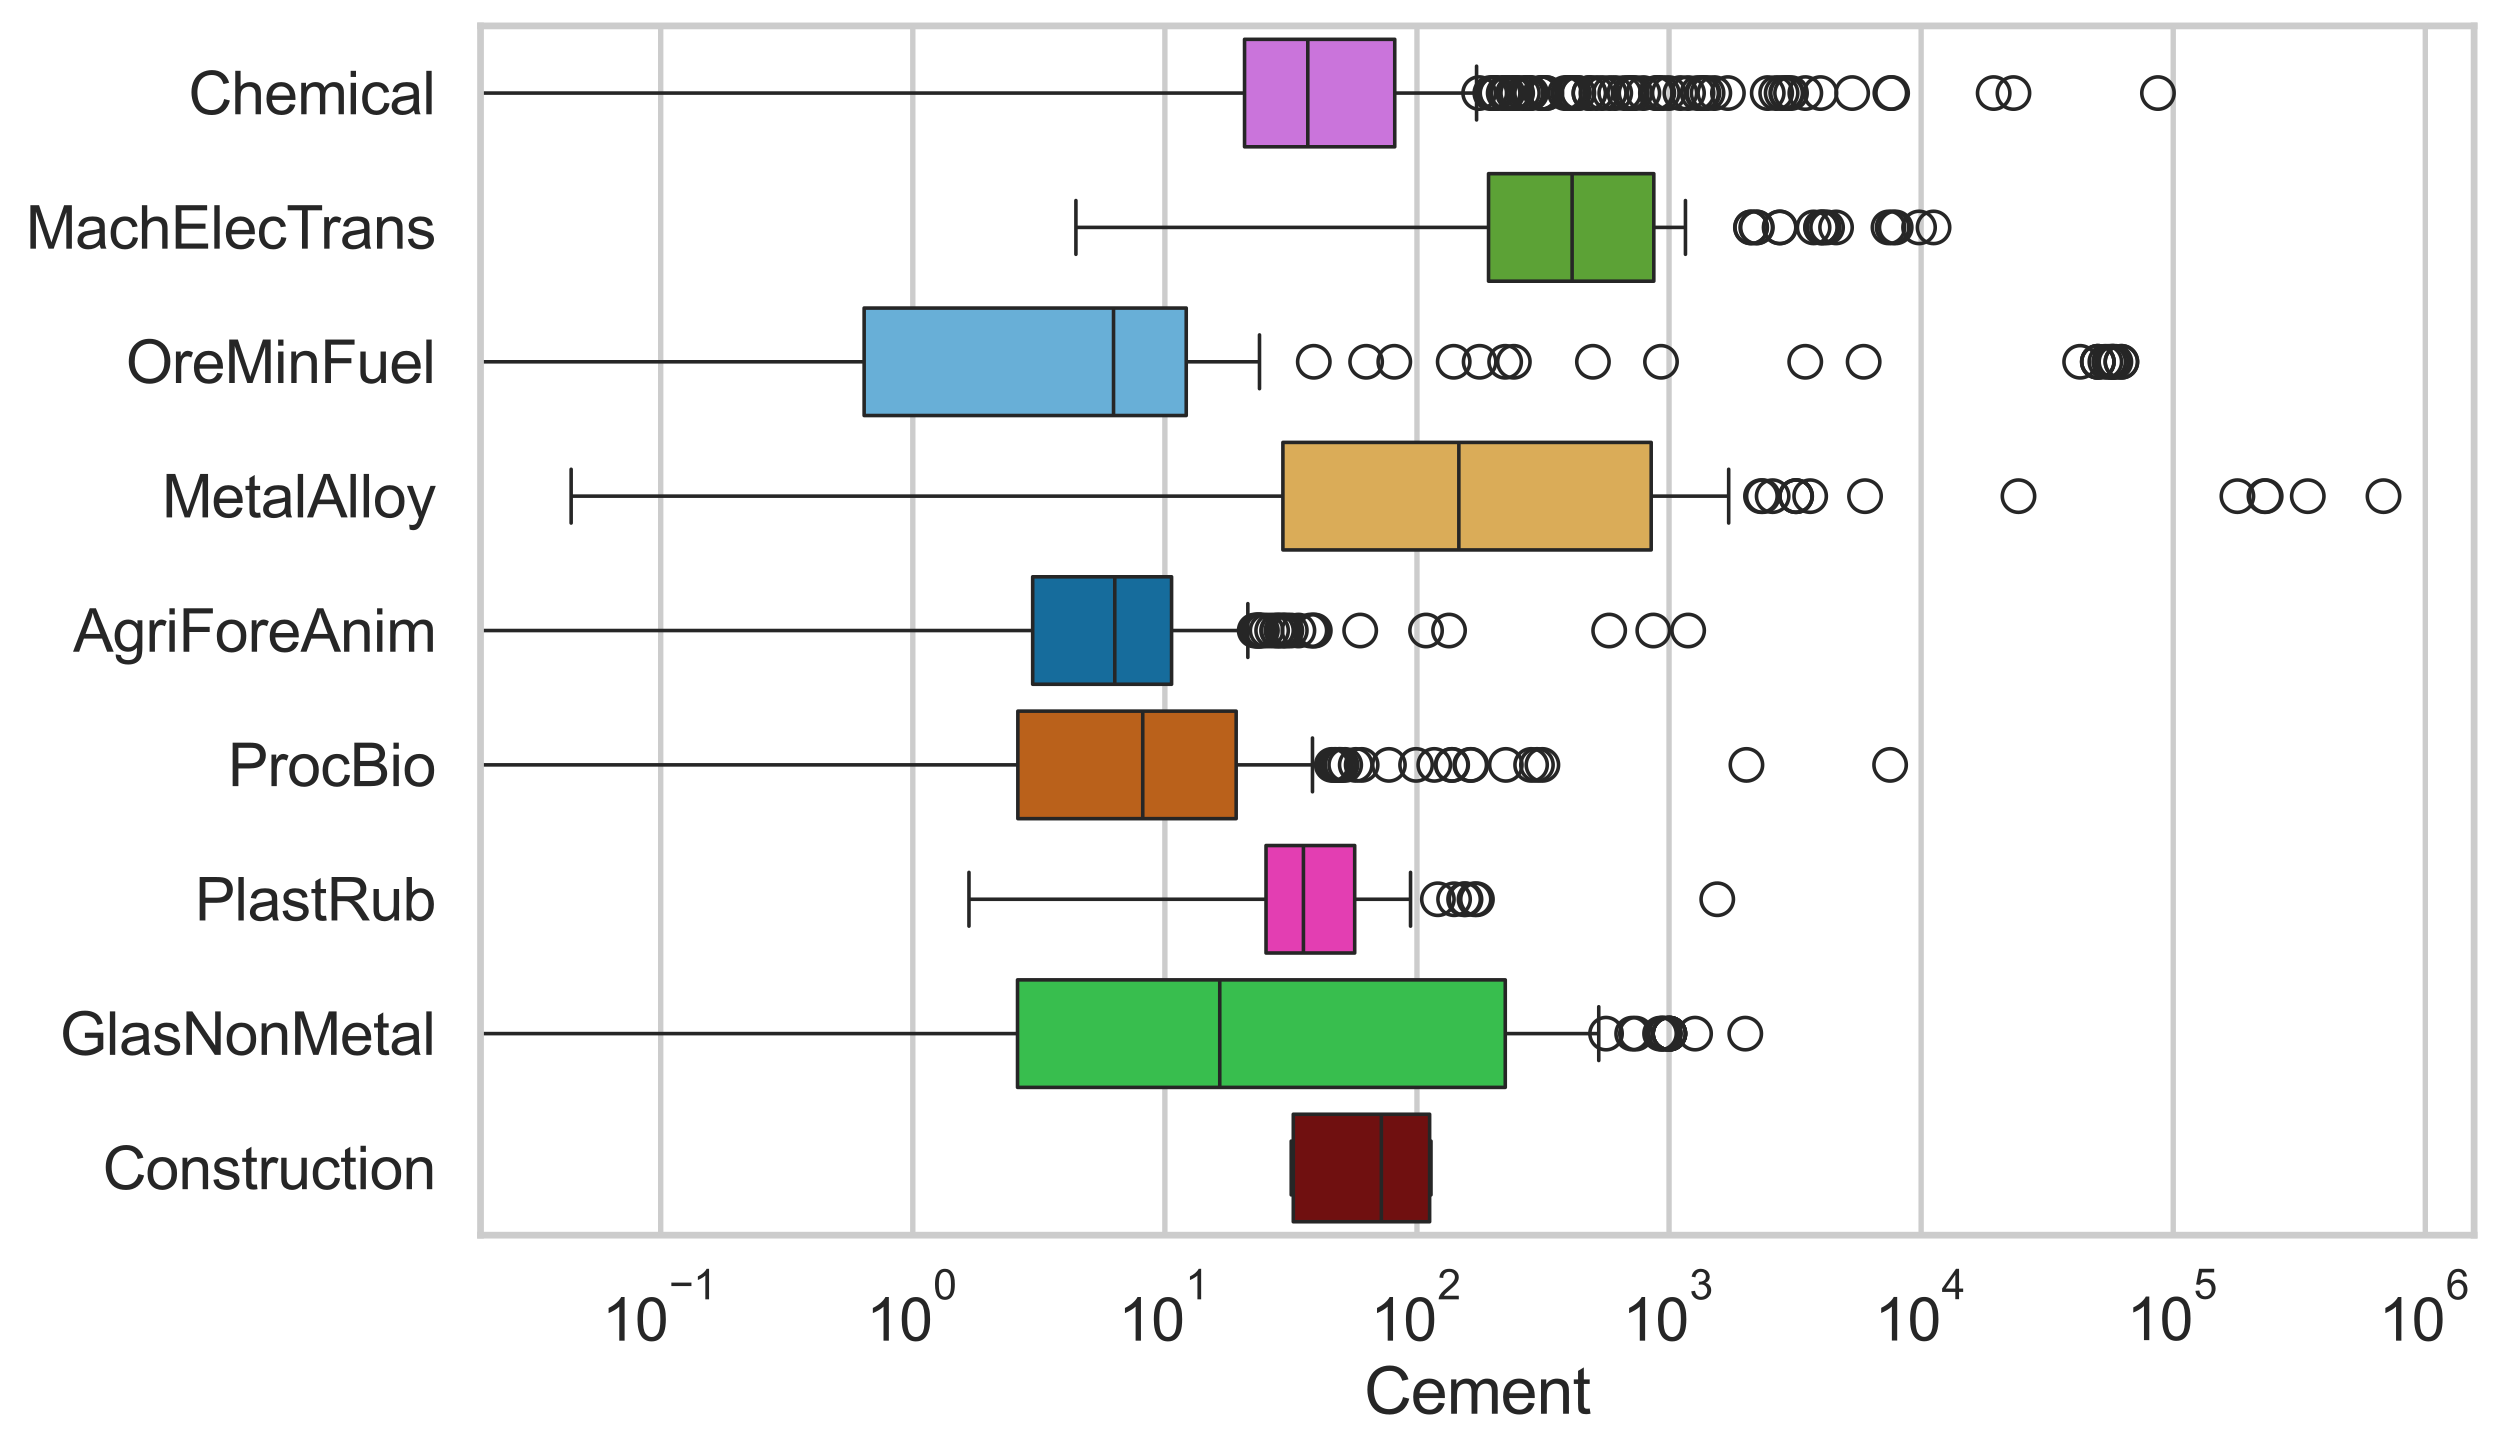 <?xml version="1.0" encoding="utf-8" standalone="no"?>
<!DOCTYPE svg PUBLIC "-//W3C//DTD SVG 1.1//EN"
  "http://www.w3.org/Graphics/SVG/1.1/DTD/svg11.dtd">
<svg xmlns:xlink="http://www.w3.org/1999/xlink" width="695.577pt" height="404.121pt" viewBox="0 0 695.577 404.121" xmlns="http://www.w3.org/2000/svg" version="1.1">
 <defs>
  <style type="text/css">*{stroke-linejoin: round; stroke-linecap: butt}</style>
 </defs>
 <g id="figure_1">
  <g id="patch_1">
   <path d="M 0 404.121 
L 695.577 404.121 
L 695.577 0 
L 0 0 
z
" style="fill: #ffffff"/>
  </g>
  <g id="axes_1">
   <g id="patch_2">
    <path d="M 133.697 343.665 
L 688.377 343.665 
L 688.377 7.2 
L 133.697 7.2 
z
" style="fill: #ffffff"/>
   </g>
   <g id="matplotlib.axis_1">
    <g id="xtick_1">
     <g id="line2d_1">
      <path d="M 183.827 343.665 
L 183.827 7.2 
" clip-path="url(#pef1cba8733)" style="fill: none; stroke: #cccccc; stroke-width: 1.5; stroke-linecap: round"/>
     </g>
     <g id="text_1">
      <!-- $\mathdefault{10^{-1}}$ -->
      <g style="fill: #262626" transform="translate(167.492 373.18) scale(0.165 -0.165)">
       <defs>
        <path id="ArialMT-31" d="M 2384 0 
L 1822 0 
L 1822 3584 
Q 1619 3391 1289 3197 
Q 959 3003 697 2906 
L 697 3450 
Q 1169 3672 1522 3987 
Q 1875 4303 2022 4600 
L 2384 4600 
L 2384 0 
z
" transform="scale(0.016)"/>
        <path id="ArialMT-30" d="M 266 2259 
Q 266 3072 433 3567 
Q 600 4063 929 4331 
Q 1259 4600 1759 4600 
Q 2128 4600 2406 4451 
Q 2684 4303 2865 4023 
Q 3047 3744 3150 3342 
Q 3253 2941 3253 2259 
Q 3253 1453 3087 958 
Q 2922 463 2592 192 
Q 2263 -78 1759 -78 
Q 1097 -78 719 397 
Q 266 969 266 2259 
z
M 844 2259 
Q 844 1131 1108 757 
Q 1372 384 1759 384 
Q 2147 384 2411 759 
Q 2675 1134 2675 2259 
Q 2675 3391 2411 3762 
Q 2147 4134 1753 4134 
Q 1366 4134 1134 3806 
Q 844 3388 844 2259 
z
" transform="scale(0.016)"/>
        <path id="ArialMT-2212" d="M 3381 1997 
L 356 1997 
L 356 2522 
L 3381 2522 
L 3381 1997 
z
" transform="scale(0.016)"/>
       </defs>
       <use xlink:href="#ArialMT-31" transform="translate(0 0.994)"/>
       <use xlink:href="#ArialMT-30" transform="translate(55.615 0.994)"/>
       <use xlink:href="#ArialMT-2212" transform="translate(112.973 70.688) scale(0.7)"/>
       <use xlink:href="#ArialMT-31" transform="translate(153.852 70.688) scale(0.7)"/>
      </g>
     </g>
    </g>
    <g id="xtick_2">
     <g id="line2d_2">
      <path d="M 253.965 343.665 
L 253.965 7.2 
" clip-path="url(#pef1cba8733)" style="fill: none; stroke: #cccccc; stroke-width: 1.5; stroke-linecap: round"/>
     </g>
     <g id="text_2">
      <!-- $\mathdefault{10^{0}}$ -->
      <g style="fill: #262626" transform="translate(241.013 373.18) scale(0.165 -0.165)">
       <use xlink:href="#ArialMT-31" transform="translate(0 0.994)"/>
       <use xlink:href="#ArialMT-30" transform="translate(55.615 0.994)"/>
       <use xlink:href="#ArialMT-30" transform="translate(112.973 70.688) scale(0.7)"/>
      </g>
     </g>
    </g>
    <g id="xtick_3">
     <g id="line2d_3">
      <path d="M 324.104 343.665 
L 324.104 7.2 
" clip-path="url(#pef1cba8733)" style="fill: none; stroke: #cccccc; stroke-width: 1.5; stroke-linecap: round"/>
     </g>
     <g id="text_3">
      <!-- $\mathdefault{10^{1}}$ -->
      <g style="fill: #262626" transform="translate(311.151 373.18) scale(0.165 -0.165)">
       <use xlink:href="#ArialMT-31" transform="translate(0 0.994)"/>
       <use xlink:href="#ArialMT-30" transform="translate(55.615 0.994)"/>
       <use xlink:href="#ArialMT-31" transform="translate(112.973 70.688) scale(0.7)"/>
      </g>
     </g>
    </g>
    <g id="xtick_4">
     <g id="line2d_4">
      <path d="M 394.242 343.665 
L 394.242 7.2 
" clip-path="url(#pef1cba8733)" style="fill: none; stroke: #cccccc; stroke-width: 1.5; stroke-linecap: round"/>
     </g>
     <g id="text_4">
      <!-- $\mathdefault{10^{2}}$ -->
      <g style="fill: #262626" transform="translate(381.289 373.18) scale(0.165 -0.165)">
       <defs>
        <path id="ArialMT-32" d="M 3222 541 
L 3222 0 
L 194 0 
Q 188 203 259 391 
Q 375 700 629 1000 
Q 884 1300 1366 1694 
Q 2113 2306 2375 2664 
Q 2638 3022 2638 3341 
Q 2638 3675 2398 3904 
Q 2159 4134 1775 4134 
Q 1369 4134 1125 3890 
Q 881 3647 878 3216 
L 300 3275 
Q 359 3922 746 4261 
Q 1134 4600 1788 4600 
Q 2447 4600 2831 4234 
Q 3216 3869 3216 3328 
Q 3216 3053 3103 2787 
Q 2991 2522 2730 2228 
Q 2469 1934 1863 1422 
Q 1356 997 1212 845 
Q 1069 694 975 541 
L 3222 541 
z
" transform="scale(0.016)"/>
       </defs>
       <use xlink:href="#ArialMT-31" transform="translate(0 0.994)"/>
       <use xlink:href="#ArialMT-30" transform="translate(55.615 0.994)"/>
       <use xlink:href="#ArialMT-32" transform="translate(112.973 70.688) scale(0.7)"/>
      </g>
     </g>
    </g>
    <g id="xtick_5">
     <g id="line2d_5">
      <path d="M 464.38 343.665 
L 464.38 7.2 
" clip-path="url(#pef1cba8733)" style="fill: none; stroke: #cccccc; stroke-width: 1.5; stroke-linecap: round"/>
     </g>
     <g id="text_5">
      <!-- $\mathdefault{10^{3}}$ -->
      <g style="fill: #262626" transform="translate(451.428 373.18) scale(0.165 -0.165)">
       <defs>
        <path id="ArialMT-33" d="M 269 1209 
L 831 1284 
Q 928 806 1161 595 
Q 1394 384 1728 384 
Q 2125 384 2398 659 
Q 2672 934 2672 1341 
Q 2672 1728 2419 1979 
Q 2166 2231 1775 2231 
Q 1616 2231 1378 2169 
L 1441 2663 
Q 1497 2656 1531 2656 
Q 1891 2656 2178 2843 
Q 2466 3031 2466 3422 
Q 2466 3731 2256 3934 
Q 2047 4138 1716 4138 
Q 1388 4138 1169 3931 
Q 950 3725 888 3313 
L 325 3413 
Q 428 3978 793 4289 
Q 1159 4600 1703 4600 
Q 2078 4600 2393 4439 
Q 2709 4278 2876 4000 
Q 3044 3722 3044 3409 
Q 3044 3113 2884 2869 
Q 2725 2625 2413 2481 
Q 2819 2388 3044 2092 
Q 3269 1797 3269 1353 
Q 3269 753 2831 336 
Q 2394 -81 1725 -81 
Q 1122 -81 723 278 
Q 325 638 269 1209 
z
" transform="scale(0.016)"/>
       </defs>
       <use xlink:href="#ArialMT-31" transform="translate(0 0.994)"/>
       <use xlink:href="#ArialMT-30" transform="translate(55.615 0.994)"/>
       <use xlink:href="#ArialMT-33" transform="translate(112.973 70.688) scale(0.7)"/>
      </g>
     </g>
    </g>
    <g id="xtick_6">
     <g id="line2d_6">
      <path d="M 534.519 343.665 
L 534.519 7.2 
" clip-path="url(#pef1cba8733)" style="fill: none; stroke: #cccccc; stroke-width: 1.5; stroke-linecap: round"/>
     </g>
     <g id="text_6">
      <!-- $\mathdefault{10^{4}}$ -->
      <g style="fill: #262626" transform="translate(521.566 373.015) scale(0.165 -0.165)">
       <defs>
        <path id="ArialMT-34" d="M 2069 0 
L 2069 1097 
L 81 1097 
L 81 1613 
L 2172 4581 
L 2631 4581 
L 2631 1613 
L 3250 1613 
L 3250 1097 
L 2631 1097 
L 2631 0 
L 2069 0 
z
M 2069 1613 
L 2069 3678 
L 634 1613 
L 2069 1613 
z
" transform="scale(0.016)"/>
       </defs>
       <use xlink:href="#ArialMT-31" transform="translate(0 0.202)"/>
       <use xlink:href="#ArialMT-30" transform="translate(55.615 0.202)"/>
       <use xlink:href="#ArialMT-34" transform="translate(112.973 69.895) scale(0.7)"/>
      </g>
     </g>
    </g>
    <g id="xtick_7">
     <g id="line2d_7">
      <path d="M 604.657 343.665 
L 604.657 7.2 
" clip-path="url(#pef1cba8733)" style="fill: none; stroke: #cccccc; stroke-width: 1.5; stroke-linecap: round"/>
     </g>
     <g id="text_7">
      <!-- $\mathdefault{10^{5}}$ -->
      <g style="fill: #262626" transform="translate(591.705 373.015) scale(0.165 -0.165)">
       <defs>
        <path id="ArialMT-35" d="M 266 1200 
L 856 1250 
Q 922 819 1161 601 
Q 1400 384 1738 384 
Q 2144 384 2425 690 
Q 2706 997 2706 1503 
Q 2706 1984 2436 2262 
Q 2166 2541 1728 2541 
Q 1456 2541 1237 2417 
Q 1019 2294 894 2097 
L 366 2166 
L 809 4519 
L 3088 4519 
L 3088 3981 
L 1259 3981 
L 1013 2750 
Q 1425 3038 1878 3038 
Q 2478 3038 2890 2622 
Q 3303 2206 3303 1553 
Q 3303 931 2941 478 
Q 2500 -78 1738 -78 
Q 1113 -78 717 272 
Q 322 622 266 1200 
z
" transform="scale(0.016)"/>
       </defs>
       <use xlink:href="#ArialMT-31" transform="translate(0 0.88)"/>
       <use xlink:href="#ArialMT-30" transform="translate(55.615 0.88)"/>
       <use xlink:href="#ArialMT-35" transform="translate(112.973 70.573) scale(0.7)"/>
      </g>
     </g>
    </g>
    <g id="xtick_8">
     <g id="line2d_8">
      <path d="M 674.795 343.665 
L 674.795 7.2 
" clip-path="url(#pef1cba8733)" style="fill: none; stroke: #cccccc; stroke-width: 1.5; stroke-linecap: round"/>
     </g>
     <g id="text_8">
      <!-- $\mathdefault{10^{6}}$ -->
      <g style="fill: #262626" transform="translate(661.843 373.18) scale(0.165 -0.165)">
       <defs>
        <path id="ArialMT-36" d="M 3184 3459 
L 2625 3416 
Q 2550 3747 2413 3897 
Q 2184 4138 1850 4138 
Q 1581 4138 1378 3988 
Q 1113 3794 959 3422 
Q 806 3050 800 2363 
Q 1003 2672 1297 2822 
Q 1591 2972 1913 2972 
Q 2475 2972 2870 2558 
Q 3266 2144 3266 1488 
Q 3266 1056 3080 686 
Q 2894 316 2569 119 
Q 2244 -78 1831 -78 
Q 1128 -78 684 439 
Q 241 956 241 2144 
Q 241 3472 731 4075 
Q 1159 4600 1884 4600 
Q 2425 4600 2770 4297 
Q 3116 3994 3184 3459 
z
M 888 1484 
Q 888 1194 1011 928 
Q 1134 663 1356 523 
Q 1578 384 1822 384 
Q 2178 384 2434 671 
Q 2691 959 2691 1453 
Q 2691 1928 2437 2201 
Q 2184 2475 1800 2475 
Q 1419 2475 1153 2201 
Q 888 1928 888 1484 
z
" transform="scale(0.016)"/>
       </defs>
       <use xlink:href="#ArialMT-31" transform="translate(0 0.994)"/>
       <use xlink:href="#ArialMT-30" transform="translate(55.615 0.994)"/>
       <use xlink:href="#ArialMT-36" transform="translate(112.973 70.688) scale(0.7)"/>
      </g>
     </g>
    </g>
    <g id="xtick_9"/>
    <g id="xtick_10"/>
    <g id="xtick_11"/>
    <g id="xtick_12"/>
    <g id="xtick_13"/>
    <g id="xtick_14"/>
    <g id="xtick_15"/>
    <g id="xtick_16"/>
    <g id="xtick_17"/>
    <g id="xtick_18"/>
    <g id="xtick_19"/>
    <g id="xtick_20"/>
    <g id="xtick_21"/>
    <g id="xtick_22"/>
    <g id="xtick_23"/>
    <g id="xtick_24"/>
    <g id="xtick_25"/>
    <g id="xtick_26"/>
    <g id="xtick_27"/>
    <g id="xtick_28"/>
    <g id="xtick_29"/>
    <g id="xtick_30"/>
    <g id="xtick_31"/>
    <g id="xtick_32"/>
    <g id="xtick_33"/>
    <g id="xtick_34"/>
    <g id="xtick_35"/>
    <g id="xtick_36"/>
    <g id="xtick_37"/>
    <g id="xtick_38"/>
    <g id="xtick_39"/>
    <g id="xtick_40"/>
    <g id="xtick_41"/>
    <g id="xtick_42"/>
    <g id="xtick_43"/>
    <g id="xtick_44"/>
    <g id="xtick_45"/>
    <g id="xtick_46"/>
    <g id="xtick_47"/>
    <g id="xtick_48"/>
    <g id="xtick_49"/>
    <g id="xtick_50"/>
    <g id="xtick_51"/>
    <g id="xtick_52"/>
    <g id="xtick_53"/>
    <g id="xtick_54"/>
    <g id="xtick_55"/>
    <g id="xtick_56"/>
    <g id="xtick_57"/>
    <g id="xtick_58"/>
    <g id="xtick_59"/>
    <g id="xtick_60"/>
    <g id="xtick_61"/>
    <g id="xtick_62"/>
    <g id="xtick_63"/>
    <g id="xtick_64"/>
    <g id="xtick_65"/>
    <g id="xtick_66"/>
    <g id="xtick_67"/>
    <g id="xtick_68"/>
    <g id="xtick_69"/>
    <g id="xtick_70"/>
    <g id="xtick_71"/>
    <g id="xtick_72"/>
    <g id="text_9">
     <!-- Cement -->
     <g style="fill: #262626" transform="translate(379.526 393.344) scale(0.18 -0.18)">
      <defs>
       <path id="ArialMT-43" d="M 3763 1606 
L 4369 1453 
Q 4178 706 3683 314 
Q 3188 -78 2472 -78 
Q 1731 -78 1267 223 
Q 803 525 561 1097 
Q 319 1669 319 2325 
Q 319 3041 592 3573 
Q 866 4106 1370 4382 
Q 1875 4659 2481 4659 
Q 3169 4659 3637 4309 
Q 4106 3959 4291 3325 
L 3694 3184 
Q 3534 3684 3231 3912 
Q 2928 4141 2469 4141 
Q 1941 4141 1586 3887 
Q 1231 3634 1087 3207 
Q 944 2781 944 2328 
Q 944 1744 1114 1308 
Q 1284 872 1643 656 
Q 2003 441 2422 441 
Q 2931 441 3284 734 
Q 3638 1028 3763 1606 
z
" transform="scale(0.016)"/>
       <path id="ArialMT-65" d="M 2694 1069 
L 3275 997 
Q 3138 488 2766 206 
Q 2394 -75 1816 -75 
Q 1088 -75 661 373 
Q 234 822 234 1631 
Q 234 2469 665 2931 
Q 1097 3394 1784 3394 
Q 2450 3394 2872 2941 
Q 3294 2488 3294 1666 
Q 3294 1616 3291 1516 
L 816 1516 
Q 847 969 1125 678 
Q 1403 388 1819 388 
Q 2128 388 2347 550 
Q 2566 713 2694 1069 
z
M 847 1978 
L 2700 1978 
Q 2663 2397 2488 2606 
Q 2219 2931 1791 2931 
Q 1403 2931 1139 2672 
Q 875 2413 847 1978 
z
" transform="scale(0.016)"/>
       <path id="ArialMT-6d" d="M 422 0 
L 422 3319 
L 925 3319 
L 925 2853 
Q 1081 3097 1340 3245 
Q 1600 3394 1931 3394 
Q 2300 3394 2536 3241 
Q 2772 3088 2869 2813 
Q 3263 3394 3894 3394 
Q 4388 3394 4653 3120 
Q 4919 2847 4919 2278 
L 4919 0 
L 4359 0 
L 4359 2091 
Q 4359 2428 4304 2576 
Q 4250 2725 4106 2815 
Q 3963 2906 3769 2906 
Q 3419 2906 3187 2673 
Q 2956 2441 2956 1928 
L 2956 0 
L 2394 0 
L 2394 2156 
Q 2394 2531 2256 2718 
Q 2119 2906 1806 2906 
Q 1569 2906 1367 2781 
Q 1166 2656 1075 2415 
Q 984 2175 984 1722 
L 984 0 
L 422 0 
z
" transform="scale(0.016)"/>
       <path id="ArialMT-6e" d="M 422 0 
L 422 3319 
L 928 3319 
L 928 2847 
Q 1294 3394 1984 3394 
Q 2284 3394 2536 3286 
Q 2788 3178 2913 3003 
Q 3038 2828 3088 2588 
Q 3119 2431 3119 2041 
L 3119 0 
L 2556 0 
L 2556 2019 
Q 2556 2363 2490 2533 
Q 2425 2703 2258 2804 
Q 2091 2906 1866 2906 
Q 1506 2906 1245 2678 
Q 984 2450 984 1813 
L 984 0 
L 422 0 
z
" transform="scale(0.016)"/>
       <path id="ArialMT-74" d="M 1650 503 
L 1731 6 
Q 1494 -44 1306 -44 
Q 1000 -44 831 53 
Q 663 150 594 308 
Q 525 466 525 972 
L 525 2881 
L 113 2881 
L 113 3319 
L 525 3319 
L 525 4141 
L 1084 4478 
L 1084 3319 
L 1650 3319 
L 1650 2881 
L 1084 2881 
L 1084 941 
Q 1084 700 1114 631 
Q 1144 563 1211 522 
Q 1278 481 1403 481 
Q 1497 481 1650 503 
z
" transform="scale(0.016)"/>
      </defs>
      <use xlink:href="#ArialMT-43"/>
      <use xlink:href="#ArialMT-65" transform="translate(72.217 0)"/>
      <use xlink:href="#ArialMT-6d" transform="translate(127.832 0)"/>
      <use xlink:href="#ArialMT-65" transform="translate(211.133 0)"/>
      <use xlink:href="#ArialMT-6e" transform="translate(266.748 0)"/>
      <use xlink:href="#ArialMT-74" transform="translate(322.363 0)"/>
     </g>
    </g>
   </g>
   <g id="matplotlib.axis_2">
    <g id="ytick_1">
     <g id="text_10">
      <!-- Chemical -->
      <g style="fill: #262626" transform="translate(52.428 31.798) scale(0.165 -0.165)">
       <defs>
        <path id="ArialMT-68" d="M 422 0 
L 422 4581 
L 984 4581 
L 984 2938 
Q 1378 3394 1978 3394 
Q 2347 3394 2619 3248 
Q 2891 3103 3008 2847 
Q 3125 2591 3125 2103 
L 3125 0 
L 2563 0 
L 2563 2103 
Q 2563 2525 2380 2717 
Q 2197 2909 1863 2909 
Q 1613 2909 1392 2779 
Q 1172 2650 1078 2428 
Q 984 2206 984 1816 
L 984 0 
L 422 0 
z
" transform="scale(0.016)"/>
        <path id="ArialMT-69" d="M 425 3934 
L 425 4581 
L 988 4581 
L 988 3934 
L 425 3934 
z
M 425 0 
L 425 3319 
L 988 3319 
L 988 0 
L 425 0 
z
" transform="scale(0.016)"/>
        <path id="ArialMT-63" d="M 2588 1216 
L 3141 1144 
Q 3050 572 2676 248 
Q 2303 -75 1759 -75 
Q 1078 -75 664 370 
Q 250 816 250 1647 
Q 250 2184 428 2587 
Q 606 2991 970 3192 
Q 1334 3394 1763 3394 
Q 2303 3394 2647 3120 
Q 2991 2847 3088 2344 
L 2541 2259 
Q 2463 2594 2264 2762 
Q 2066 2931 1784 2931 
Q 1359 2931 1093 2626 
Q 828 2322 828 1663 
Q 828 994 1084 691 
Q 1341 388 1753 388 
Q 2084 388 2306 591 
Q 2528 794 2588 1216 
z
" transform="scale(0.016)"/>
        <path id="ArialMT-61" d="M 2588 409 
Q 2275 144 1986 34 
Q 1697 -75 1366 -75 
Q 819 -75 525 192 
Q 231 459 231 875 
Q 231 1119 342 1320 
Q 453 1522 633 1644 
Q 813 1766 1038 1828 
Q 1203 1872 1538 1913 
Q 2219 1994 2541 2106 
Q 2544 2222 2544 2253 
Q 2544 2597 2384 2738 
Q 2169 2928 1744 2928 
Q 1347 2928 1158 2789 
Q 969 2650 878 2297 
L 328 2372 
Q 403 2725 575 2942 
Q 747 3159 1072 3276 
Q 1397 3394 1825 3394 
Q 2250 3394 2515 3294 
Q 2781 3194 2906 3042 
Q 3031 2891 3081 2659 
Q 3109 2516 3109 2141 
L 3109 1391 
Q 3109 606 3145 398 
Q 3181 191 3288 0 
L 2700 0 
Q 2613 175 2588 409 
z
M 2541 1666 
Q 2234 1541 1622 1453 
Q 1275 1403 1131 1340 
Q 988 1278 909 1158 
Q 831 1038 831 891 
Q 831 666 1001 516 
Q 1172 366 1500 366 
Q 1825 366 2078 508 
Q 2331 650 2450 897 
Q 2541 1088 2541 1459 
L 2541 1666 
z
" transform="scale(0.016)"/>
        <path id="ArialMT-6c" d="M 409 0 
L 409 4581 
L 972 4581 
L 972 0 
L 409 0 
z
" transform="scale(0.016)"/>
       </defs>
       <use xlink:href="#ArialMT-43"/>
       <use xlink:href="#ArialMT-68" transform="translate(72.217 0)"/>
       <use xlink:href="#ArialMT-65" transform="translate(127.832 0)"/>
       <use xlink:href="#ArialMT-6d" transform="translate(183.447 0)"/>
       <use xlink:href="#ArialMT-69" transform="translate(266.748 0)"/>
       <use xlink:href="#ArialMT-63" transform="translate(288.965 0)"/>
       <use xlink:href="#ArialMT-61" transform="translate(338.965 0)"/>
       <use xlink:href="#ArialMT-6c" transform="translate(394.58 0)"/>
      </g>
     </g>
    </g>
    <g id="ytick_2">
     <g id="text_11">
      <!-- MachElecTrans -->
      <g style="fill: #262626" transform="translate(7.2 69.183) scale(0.165 -0.165)">
       <defs>
        <path id="ArialMT-4d" d="M 475 0 
L 475 4581 
L 1388 4581 
L 2472 1338 
Q 2622 884 2691 659 
Q 2769 909 2934 1394 
L 4031 4581 
L 4847 4581 
L 4847 0 
L 4263 0 
L 4263 3834 
L 2931 0 
L 2384 0 
L 1059 3900 
L 1059 0 
L 475 0 
z
" transform="scale(0.016)"/>
        <path id="ArialMT-45" d="M 506 0 
L 506 4581 
L 3819 4581 
L 3819 4041 
L 1113 4041 
L 1113 2638 
L 3647 2638 
L 3647 2100 
L 1113 2100 
L 1113 541 
L 3925 541 
L 3925 0 
L 506 0 
z
" transform="scale(0.016)"/>
        <path id="ArialMT-54" d="M 1659 0 
L 1659 4041 
L 150 4041 
L 150 4581 
L 3781 4581 
L 3781 4041 
L 2266 4041 
L 2266 0 
L 1659 0 
z
" transform="scale(0.016)"/>
        <path id="ArialMT-72" d="M 416 0 
L 416 3319 
L 922 3319 
L 922 2816 
Q 1116 3169 1280 3281 
Q 1444 3394 1641 3394 
Q 1925 3394 2219 3213 
L 2025 2691 
Q 1819 2813 1613 2813 
Q 1428 2813 1281 2702 
Q 1134 2591 1072 2394 
Q 978 2094 978 1738 
L 978 0 
L 416 0 
z
" transform="scale(0.016)"/>
        <path id="ArialMT-73" d="M 197 991 
L 753 1078 
Q 800 744 1014 566 
Q 1228 388 1613 388 
Q 2000 388 2187 545 
Q 2375 703 2375 916 
Q 2375 1106 2209 1216 
Q 2094 1291 1634 1406 
Q 1016 1563 777 1677 
Q 538 1791 414 1992 
Q 291 2194 291 2438 
Q 291 2659 392 2848 
Q 494 3038 669 3163 
Q 800 3259 1026 3326 
Q 1253 3394 1513 3394 
Q 1903 3394 2198 3281 
Q 2494 3169 2634 2976 
Q 2775 2784 2828 2463 
L 2278 2388 
Q 2241 2644 2061 2787 
Q 1881 2931 1553 2931 
Q 1166 2931 1000 2803 
Q 834 2675 834 2503 
Q 834 2394 903 2306 
Q 972 2216 1119 2156 
Q 1203 2125 1616 2013 
Q 2213 1853 2448 1751 
Q 2684 1650 2818 1456 
Q 2953 1263 2953 975 
Q 2953 694 2789 445 
Q 2625 197 2315 61 
Q 2006 -75 1616 -75 
Q 969 -75 630 194 
Q 291 463 197 991 
z
" transform="scale(0.016)"/>
       </defs>
       <use xlink:href="#ArialMT-4d"/>
       <use xlink:href="#ArialMT-61" transform="translate(83.301 0)"/>
       <use xlink:href="#ArialMT-63" transform="translate(138.916 0)"/>
       <use xlink:href="#ArialMT-68" transform="translate(188.916 0)"/>
       <use xlink:href="#ArialMT-45" transform="translate(244.531 0)"/>
       <use xlink:href="#ArialMT-6c" transform="translate(311.23 0)"/>
       <use xlink:href="#ArialMT-65" transform="translate(333.447 0)"/>
       <use xlink:href="#ArialMT-63" transform="translate(389.062 0)"/>
       <use xlink:href="#ArialMT-54" transform="translate(439.062 0)"/>
       <use xlink:href="#ArialMT-72" transform="translate(496.396 0)"/>
       <use xlink:href="#ArialMT-61" transform="translate(529.697 0)"/>
       <use xlink:href="#ArialMT-6e" transform="translate(585.312 0)"/>
       <use xlink:href="#ArialMT-73" transform="translate(640.928 0)"/>
      </g>
     </g>
    </g>
    <g id="ytick_3">
     <g id="text_12">
      <!-- OreMinFuel -->
      <g style="fill: #262626" transform="translate(35.013 106.568) scale(0.165 -0.165)">
       <defs>
        <path id="ArialMT-4f" d="M 309 2231 
Q 309 3372 921 4017 
Q 1534 4663 2503 4663 
Q 3138 4663 3647 4359 
Q 4156 4056 4423 3514 
Q 4691 2972 4691 2284 
Q 4691 1588 4409 1038 
Q 4128 488 3612 205 
Q 3097 -78 2500 -78 
Q 1853 -78 1343 234 
Q 834 547 571 1087 
Q 309 1628 309 2231 
z
M 934 2222 
Q 934 1394 1379 917 
Q 1825 441 2497 441 
Q 3181 441 3623 922 
Q 4066 1403 4066 2288 
Q 4066 2847 3877 3264 
Q 3688 3681 3323 3911 
Q 2959 4141 2506 4141 
Q 1863 4141 1398 3698 
Q 934 3256 934 2222 
z
" transform="scale(0.016)"/>
        <path id="ArialMT-46" d="M 525 0 
L 525 4581 
L 3616 4581 
L 3616 4041 
L 1131 4041 
L 1131 2622 
L 3281 2622 
L 3281 2081 
L 1131 2081 
L 1131 0 
L 525 0 
z
" transform="scale(0.016)"/>
        <path id="ArialMT-75" d="M 2597 0 
L 2597 488 
Q 2209 -75 1544 -75 
Q 1250 -75 995 37 
Q 741 150 617 320 
Q 494 491 444 738 
Q 409 903 409 1263 
L 409 3319 
L 972 3319 
L 972 1478 
Q 972 1038 1006 884 
Q 1059 663 1231 536 
Q 1403 409 1656 409 
Q 1909 409 2131 539 
Q 2353 669 2445 892 
Q 2538 1116 2538 1541 
L 2538 3319 
L 3100 3319 
L 3100 0 
L 2597 0 
z
" transform="scale(0.016)"/>
       </defs>
       <use xlink:href="#ArialMT-4f"/>
       <use xlink:href="#ArialMT-72" transform="translate(77.783 0)"/>
       <use xlink:href="#ArialMT-65" transform="translate(111.084 0)"/>
       <use xlink:href="#ArialMT-4d" transform="translate(166.699 0)"/>
       <use xlink:href="#ArialMT-69" transform="translate(250 0)"/>
       <use xlink:href="#ArialMT-6e" transform="translate(272.217 0)"/>
       <use xlink:href="#ArialMT-46" transform="translate(327.832 0)"/>
       <use xlink:href="#ArialMT-75" transform="translate(388.916 0)"/>
       <use xlink:href="#ArialMT-65" transform="translate(444.531 0)"/>
       <use xlink:href="#ArialMT-6c" transform="translate(500.146 0)"/>
      </g>
     </g>
    </g>
    <g id="ytick_4">
     <g id="text_13">
      <!-- MetalAlloy -->
      <g style="fill: #262626" transform="translate(45.088 143.953) scale(0.165 -0.165)">
       <defs>
        <path id="ArialMT-41" d="M -9 0 
L 1750 4581 
L 2403 4581 
L 4278 0 
L 3588 0 
L 3053 1388 
L 1138 1388 
L 634 0 
L -9 0 
z
M 1313 1881 
L 2866 1881 
L 2388 3150 
Q 2169 3728 2063 4100 
Q 1975 3659 1816 3225 
L 1313 1881 
z
" transform="scale(0.016)"/>
        <path id="ArialMT-6f" d="M 213 1659 
Q 213 2581 725 3025 
Q 1153 3394 1769 3394 
Q 2453 3394 2887 2945 
Q 3322 2497 3322 1706 
Q 3322 1066 3130 698 
Q 2938 331 2570 128 
Q 2203 -75 1769 -75 
Q 1072 -75 642 372 
Q 213 819 213 1659 
z
M 791 1659 
Q 791 1022 1069 705 
Q 1347 388 1769 388 
Q 2188 388 2466 706 
Q 2744 1025 2744 1678 
Q 2744 2294 2464 2611 
Q 2184 2928 1769 2928 
Q 1347 2928 1069 2612 
Q 791 2297 791 1659 
z
" transform="scale(0.016)"/>
        <path id="ArialMT-79" d="M 397 -1278 
L 334 -750 
Q 519 -800 656 -800 
Q 844 -800 956 -737 
Q 1069 -675 1141 -563 
Q 1194 -478 1313 -144 
Q 1328 -97 1363 -6 
L 103 3319 
L 709 3319 
L 1400 1397 
Q 1534 1031 1641 628 
Q 1738 1016 1872 1384 
L 2581 3319 
L 3144 3319 
L 1881 -56 
Q 1678 -603 1566 -809 
Q 1416 -1088 1222 -1217 
Q 1028 -1347 759 -1347 
Q 597 -1347 397 -1278 
z
" transform="scale(0.016)"/>
       </defs>
       <use xlink:href="#ArialMT-4d"/>
       <use xlink:href="#ArialMT-65" transform="translate(83.301 0)"/>
       <use xlink:href="#ArialMT-74" transform="translate(138.916 0)"/>
       <use xlink:href="#ArialMT-61" transform="translate(166.699 0)"/>
       <use xlink:href="#ArialMT-6c" transform="translate(222.314 0)"/>
       <use xlink:href="#ArialMT-41" transform="translate(244.531 0)"/>
       <use xlink:href="#ArialMT-6c" transform="translate(311.23 0)"/>
       <use xlink:href="#ArialMT-6c" transform="translate(333.447 0)"/>
       <use xlink:href="#ArialMT-6f" transform="translate(355.664 0)"/>
       <use xlink:href="#ArialMT-79" transform="translate(411.279 0)"/>
      </g>
     </g>
    </g>
    <g id="ytick_5">
     <g id="text_14">
      <!-- AgriForeAnim -->
      <g style="fill: #262626" transform="translate(20.341 181.337) scale(0.165 -0.165)">
       <defs>
        <path id="ArialMT-67" d="M 319 -275 
L 866 -356 
Q 900 -609 1056 -725 
Q 1266 -881 1628 -881 
Q 2019 -881 2231 -725 
Q 2444 -569 2519 -288 
Q 2563 -116 2559 434 
Q 2191 0 1641 0 
Q 956 0 581 494 
Q 206 988 206 1678 
Q 206 2153 378 2554 
Q 550 2956 876 3175 
Q 1203 3394 1644 3394 
Q 2231 3394 2613 2919 
L 2613 3319 
L 3131 3319 
L 3131 450 
Q 3131 -325 2973 -648 
Q 2816 -972 2473 -1159 
Q 2131 -1347 1631 -1347 
Q 1038 -1347 672 -1080 
Q 306 -813 319 -275 
z
M 784 1719 
Q 784 1066 1043 766 
Q 1303 466 1694 466 
Q 2081 466 2343 764 
Q 2606 1063 2606 1700 
Q 2606 2309 2336 2618 
Q 2066 2928 1684 2928 
Q 1309 2928 1046 2623 
Q 784 2319 784 1719 
z
" transform="scale(0.016)"/>
       </defs>
       <use xlink:href="#ArialMT-41"/>
       <use xlink:href="#ArialMT-67" transform="translate(66.699 0)"/>
       <use xlink:href="#ArialMT-72" transform="translate(122.314 0)"/>
       <use xlink:href="#ArialMT-69" transform="translate(155.615 0)"/>
       <use xlink:href="#ArialMT-46" transform="translate(177.832 0)"/>
       <use xlink:href="#ArialMT-6f" transform="translate(238.916 0)"/>
       <use xlink:href="#ArialMT-72" transform="translate(294.531 0)"/>
       <use xlink:href="#ArialMT-65" transform="translate(327.832 0)"/>
       <use xlink:href="#ArialMT-41" transform="translate(383.447 0)"/>
       <use xlink:href="#ArialMT-6e" transform="translate(450.146 0)"/>
       <use xlink:href="#ArialMT-69" transform="translate(505.762 0)"/>
       <use xlink:href="#ArialMT-6d" transform="translate(527.979 0)"/>
      </g>
     </g>
    </g>
    <g id="ytick_6">
     <g id="text_15">
      <!-- ProcBio -->
      <g style="fill: #262626" transform="translate(63.424 218.722) scale(0.165 -0.165)">
       <defs>
        <path id="ArialMT-50" d="M 494 0 
L 494 4581 
L 2222 4581 
Q 2678 4581 2919 4538 
Q 3256 4481 3484 4323 
Q 3713 4166 3852 3881 
Q 3991 3597 3991 3256 
Q 3991 2672 3619 2267 
Q 3247 1863 2275 1863 
L 1100 1863 
L 1100 0 
L 494 0 
z
M 1100 2403 
L 2284 2403 
Q 2872 2403 3119 2622 
Q 3366 2841 3366 3238 
Q 3366 3525 3220 3729 
Q 3075 3934 2838 4000 
Q 2684 4041 2272 4041 
L 1100 4041 
L 1100 2403 
z
" transform="scale(0.016)"/>
        <path id="ArialMT-42" d="M 469 0 
L 469 4581 
L 2188 4581 
Q 2713 4581 3030 4442 
Q 3347 4303 3526 4014 
Q 3706 3725 3706 3409 
Q 3706 3116 3547 2856 
Q 3388 2597 3066 2438 
Q 3481 2316 3704 2022 
Q 3928 1728 3928 1328 
Q 3928 1006 3792 729 
Q 3656 453 3456 303 
Q 3256 153 2954 76 
Q 2653 0 2216 0 
L 469 0 
z
M 1075 2656 
L 2066 2656 
Q 2469 2656 2644 2709 
Q 2875 2778 2992 2937 
Q 3109 3097 3109 3338 
Q 3109 3566 3000 3739 
Q 2891 3913 2687 3977 
Q 2484 4041 1991 4041 
L 1075 4041 
L 1075 2656 
z
M 1075 541 
L 2216 541 
Q 2509 541 2628 563 
Q 2838 600 2978 687 
Q 3119 775 3209 942 
Q 3300 1109 3300 1328 
Q 3300 1584 3169 1773 
Q 3038 1963 2805 2039 
Q 2572 2116 2134 2116 
L 1075 2116 
L 1075 541 
z
" transform="scale(0.016)"/>
       </defs>
       <use xlink:href="#ArialMT-50"/>
       <use xlink:href="#ArialMT-72" transform="translate(66.699 0)"/>
       <use xlink:href="#ArialMT-6f" transform="translate(100 0)"/>
       <use xlink:href="#ArialMT-63" transform="translate(155.615 0)"/>
       <use xlink:href="#ArialMT-42" transform="translate(205.615 0)"/>
       <use xlink:href="#ArialMT-69" transform="translate(272.314 0)"/>
       <use xlink:href="#ArialMT-6f" transform="translate(294.531 0)"/>
      </g>
     </g>
    </g>
    <g id="ytick_7">
     <g id="text_16">
      <!-- PlastRub -->
      <g style="fill: #262626" transform="translate(54.248 256.107) scale(0.165 -0.165)">
       <defs>
        <path id="ArialMT-52" d="M 503 0 
L 503 4581 
L 2534 4581 
Q 3147 4581 3465 4457 
Q 3784 4334 3975 4021 
Q 4166 3709 4166 3331 
Q 4166 2844 3850 2509 
Q 3534 2175 2875 2084 
Q 3116 1969 3241 1856 
Q 3506 1613 3744 1247 
L 4541 0 
L 3778 0 
L 3172 953 
Q 2906 1366 2734 1584 
Q 2563 1803 2427 1890 
Q 2291 1978 2150 2013 
Q 2047 2034 1813 2034 
L 1109 2034 
L 1109 0 
L 503 0 
z
M 1109 2559 
L 2413 2559 
Q 2828 2559 3062 2645 
Q 3297 2731 3419 2920 
Q 3541 3109 3541 3331 
Q 3541 3656 3305 3865 
Q 3069 4075 2559 4075 
L 1109 4075 
L 1109 2559 
z
" transform="scale(0.016)"/>
        <path id="ArialMT-62" d="M 941 0 
L 419 0 
L 419 4581 
L 981 4581 
L 981 2947 
Q 1338 3394 1891 3394 
Q 2197 3394 2470 3270 
Q 2744 3147 2920 2923 
Q 3097 2700 3197 2384 
Q 3297 2069 3297 1709 
Q 3297 856 2875 390 
Q 2453 -75 1863 -75 
Q 1275 -75 941 416 
L 941 0 
z
M 934 1684 
Q 934 1088 1097 822 
Q 1363 388 1816 388 
Q 2184 388 2453 708 
Q 2722 1028 2722 1663 
Q 2722 2313 2464 2622 
Q 2206 2931 1841 2931 
Q 1472 2931 1203 2611 
Q 934 2291 934 1684 
z
" transform="scale(0.016)"/>
       </defs>
       <use xlink:href="#ArialMT-50"/>
       <use xlink:href="#ArialMT-6c" transform="translate(66.699 0)"/>
       <use xlink:href="#ArialMT-61" transform="translate(88.916 0)"/>
       <use xlink:href="#ArialMT-73" transform="translate(144.531 0)"/>
       <use xlink:href="#ArialMT-74" transform="translate(194.531 0)"/>
       <use xlink:href="#ArialMT-52" transform="translate(222.314 0)"/>
       <use xlink:href="#ArialMT-75" transform="translate(294.531 0)"/>
       <use xlink:href="#ArialMT-62" transform="translate(350.146 0)"/>
      </g>
     </g>
    </g>
    <g id="ytick_8">
     <g id="text_17">
      <!-- GlasNonMetal -->
      <g style="fill: #262626" transform="translate(16.659 293.492) scale(0.165 -0.165)">
       <defs>
        <path id="ArialMT-47" d="M 2638 1797 
L 2638 2334 
L 4578 2338 
L 4578 638 
Q 4131 281 3656 101 
Q 3181 -78 2681 -78 
Q 2006 -78 1454 211 
Q 903 500 622 1047 
Q 341 1594 341 2269 
Q 341 2938 620 3517 
Q 900 4097 1425 4378 
Q 1950 4659 2634 4659 
Q 3131 4659 3532 4498 
Q 3934 4338 4162 4050 
Q 4391 3763 4509 3300 
L 3963 3150 
Q 3859 3500 3706 3700 
Q 3553 3900 3268 4020 
Q 2984 4141 2638 4141 
Q 2222 4141 1919 4014 
Q 1616 3888 1430 3681 
Q 1244 3475 1141 3228 
Q 966 2803 966 2306 
Q 966 1694 1177 1281 
Q 1388 869 1791 669 
Q 2194 469 2647 469 
Q 3041 469 3416 620 
Q 3791 772 3984 944 
L 3984 1797 
L 2638 1797 
z
" transform="scale(0.016)"/>
        <path id="ArialMT-4e" d="M 488 0 
L 488 4581 
L 1109 4581 
L 3516 984 
L 3516 4581 
L 4097 4581 
L 4097 0 
L 3475 0 
L 1069 3600 
L 1069 0 
L 488 0 
z
" transform="scale(0.016)"/>
       </defs>
       <use xlink:href="#ArialMT-47"/>
       <use xlink:href="#ArialMT-6c" transform="translate(77.783 0)"/>
       <use xlink:href="#ArialMT-61" transform="translate(100 0)"/>
       <use xlink:href="#ArialMT-73" transform="translate(155.615 0)"/>
       <use xlink:href="#ArialMT-4e" transform="translate(205.615 0)"/>
       <use xlink:href="#ArialMT-6f" transform="translate(277.832 0)"/>
       <use xlink:href="#ArialMT-6e" transform="translate(333.447 0)"/>
       <use xlink:href="#ArialMT-4d" transform="translate(389.062 0)"/>
       <use xlink:href="#ArialMT-65" transform="translate(472.363 0)"/>
       <use xlink:href="#ArialMT-74" transform="translate(527.979 0)"/>
       <use xlink:href="#ArialMT-61" transform="translate(555.762 0)"/>
       <use xlink:href="#ArialMT-6c" transform="translate(611.377 0)"/>
      </g>
     </g>
    </g>
    <g id="ytick_9">
     <g id="text_18">
      <!-- Construction -->
      <g style="fill: #262626" transform="translate(28.575 330.877) scale(0.165 -0.165)">
       <use xlink:href="#ArialMT-43"/>
       <use xlink:href="#ArialMT-6f" transform="translate(72.217 0)"/>
       <use xlink:href="#ArialMT-6e" transform="translate(127.832 0)"/>
       <use xlink:href="#ArialMT-73" transform="translate(183.447 0)"/>
       <use xlink:href="#ArialMT-74" transform="translate(233.447 0)"/>
       <use xlink:href="#ArialMT-72" transform="translate(261.23 0)"/>
       <use xlink:href="#ArialMT-75" transform="translate(294.531 0)"/>
       <use xlink:href="#ArialMT-63" transform="translate(350.146 0)"/>
       <use xlink:href="#ArialMT-74" transform="translate(400.146 0)"/>
       <use xlink:href="#ArialMT-69" transform="translate(427.93 0)"/>
       <use xlink:href="#ArialMT-6f" transform="translate(450.146 0)"/>
       <use xlink:href="#ArialMT-6e" transform="translate(505.762 0)"/>
      </g>
     </g>
    </g>
   </g>
   <g id="patch_3">
    <path d="M 346.271 10.938 
L 346.271 40.846 
L 388.062 40.846 
L 388.062 10.938 
L 346.271 10.938 
z
" clip-path="url(#pef1cba8733)" style="fill: #ca74db; stroke: #262626; stroke-linejoin: miter"/>
   </g>
   <g id="line2d_9">
    <path d="M 346.271 25.892 
L -1 25.892 
" clip-path="url(#pef1cba8733)" style="fill: none; stroke: #262626"/>
   </g>
   <g id="line2d_10">
    <path d="M 388.062 25.892 
L 410.828 25.892 
" clip-path="url(#pef1cba8733)" style="fill: none; stroke: #262626"/>
   </g>
   <g id="line2d_11">
    <path clip-path="url(#pef1cba8733)" style="fill: none; stroke: #262626; stroke-linecap: round"/>
   </g>
   <g id="line2d_12">
    <path d="M 410.828 18.415 
L 410.828 33.369 
" clip-path="url(#pef1cba8733)" style="fill: none; stroke: #262626; stroke-linecap: round"/>
   </g>
   <g id="line2d_13">
    <defs>
     <path id="m650eda0133" d="M 0 4.5 
C 1.193 4.5 2.338 4.026 3.182 3.182 
C 4.026 2.338 4.5 1.193 4.5 0 
C 4.5 -1.193 4.026 -2.338 3.182 -3.182 
C 2.338 -4.026 1.193 -4.5 0 -4.5 
C -1.193 -4.5 -2.338 -4.026 -3.182 -3.182 
C -4.026 -2.338 -4.5 -1.193 -4.5 0 
C -4.5 1.193 -4.026 2.338 -3.182 3.182 
C -2.338 4.026 -1.193 4.5 0 4.5 
z
" style="stroke: #262626"/>
    </defs>
    <g clip-path="url(#pef1cba8733)">
     <use xlink:href="#m650eda0133" x="414.65" y="25.892" style="fill-opacity: 0; stroke: #262626"/>
     <use xlink:href="#m650eda0133" x="496.98" y="25.892" style="fill-opacity: 0; stroke: #262626"/>
     <use xlink:href="#m650eda0133" x="411.536" y="25.892" style="fill-opacity: 0; stroke: #262626"/>
     <use xlink:href="#m650eda0133" x="554.703" y="25.892" style="fill-opacity: 0; stroke: #262626"/>
     <use xlink:href="#m650eda0133" x="480.758" y="25.892" style="fill-opacity: 0; stroke: #262626"/>
     <use xlink:href="#m650eda0133" x="451.92" y="25.892" style="fill-opacity: 0; stroke: #262626"/>
     <use xlink:href="#m650eda0133" x="439.147" y="25.892" style="fill-opacity: 0; stroke: #262626"/>
     <use xlink:href="#m650eda0133" x="423.718" y="25.892" style="fill-opacity: 0; stroke: #262626"/>
     <use xlink:href="#m650eda0133" x="475.102" y="25.892" style="fill-opacity: 0; stroke: #262626"/>
     <use xlink:href="#m650eda0133" x="418.671" y="25.892" style="fill-opacity: 0; stroke: #262626"/>
     <use xlink:href="#m650eda0133" x="419.423" y="25.892" style="fill-opacity: 0; stroke: #262626"/>
     <use xlink:href="#m650eda0133" x="435.436" y="25.892" style="fill-opacity: 0; stroke: #262626"/>
     <use xlink:href="#m650eda0133" x="418.796" y="25.892" style="fill-opacity: 0; stroke: #262626"/>
     <use xlink:href="#m650eda0133" x="429.253" y="25.892" style="fill-opacity: 0; stroke: #262626"/>
     <use xlink:href="#m650eda0133" x="455.04" y="25.892" style="fill-opacity: 0; stroke: #262626"/>
     <use xlink:href="#m650eda0133" x="445.812" y="25.892" style="fill-opacity: 0; stroke: #262626"/>
     <use xlink:href="#m650eda0133" x="442.236" y="25.892" style="fill-opacity: 0; stroke: #262626"/>
     <use xlink:href="#m650eda0133" x="437.929" y="25.892" style="fill-opacity: 0; stroke: #262626"/>
     <use xlink:href="#m650eda0133" x="436.371" y="25.892" style="fill-opacity: 0; stroke: #262626"/>
     <use xlink:href="#m650eda0133" x="600.406" y="25.892" style="fill-opacity: 0; stroke: #262626"/>
     <use xlink:href="#m650eda0133" x="419.014" y="25.892" style="fill-opacity: 0; stroke: #262626"/>
     <use xlink:href="#m650eda0133" x="515.328" y="25.892" style="fill-opacity: 0; stroke: #262626"/>
     <use xlink:href="#m650eda0133" x="436.358" y="25.892" style="fill-opacity: 0; stroke: #262626"/>
     <use xlink:href="#m650eda0133" x="472.317" y="25.892" style="fill-opacity: 0; stroke: #262626"/>
     <use xlink:href="#m650eda0133" x="495.7" y="25.892" style="fill-opacity: 0; stroke: #262626"/>
     <use xlink:href="#m650eda0133" x="418.37" y="25.892" style="fill-opacity: 0; stroke: #262626"/>
     <use xlink:href="#m650eda0133" x="419.102" y="25.892" style="fill-opacity: 0; stroke: #262626"/>
     <use xlink:href="#m650eda0133" x="497.201" y="25.892" style="fill-opacity: 0; stroke: #262626"/>
     <use xlink:href="#m650eda0133" x="473.957" y="25.892" style="fill-opacity: 0; stroke: #262626"/>
     <use xlink:href="#m650eda0133" x="476.976" y="25.892" style="fill-opacity: 0; stroke: #262626"/>
     <use xlink:href="#m650eda0133" x="415.593" y="25.892" style="fill-opacity: 0; stroke: #262626"/>
     <use xlink:href="#m650eda0133" x="424.729" y="25.892" style="fill-opacity: 0; stroke: #262626"/>
     <use xlink:href="#m650eda0133" x="491.839" y="25.892" style="fill-opacity: 0; stroke: #262626"/>
     <use xlink:href="#m650eda0133" x="416.215" y="25.892" style="fill-opacity: 0; stroke: #262626"/>
     <use xlink:href="#m650eda0133" x="415.788" y="25.892" style="fill-opacity: 0; stroke: #262626"/>
     <use xlink:href="#m650eda0133" x="449.411" y="25.892" style="fill-opacity: 0; stroke: #262626"/>
     <use xlink:href="#m650eda0133" x="460.724" y="25.892" style="fill-opacity: 0; stroke: #262626"/>
     <use xlink:href="#m650eda0133" x="457.241" y="25.892" style="fill-opacity: 0; stroke: #262626"/>
     <use xlink:href="#m650eda0133" x="560.204" y="25.892" style="fill-opacity: 0; stroke: #262626"/>
     <use xlink:href="#m650eda0133" x="453.487" y="25.892" style="fill-opacity: 0; stroke: #262626"/>
     <use xlink:href="#m650eda0133" x="473.601" y="25.892" style="fill-opacity: 0; stroke: #262626"/>
     <use xlink:href="#m650eda0133" x="506.509" y="25.892" style="fill-opacity: 0; stroke: #262626"/>
     <use xlink:href="#m650eda0133" x="425.066" y="25.892" style="fill-opacity: 0; stroke: #262626"/>
     <use xlink:href="#m650eda0133" x="422.122" y="25.892" style="fill-opacity: 0; stroke: #262626"/>
     <use xlink:href="#m650eda0133" x="418.942" y="25.892" style="fill-opacity: 0; stroke: #262626"/>
     <use xlink:href="#m650eda0133" x="453.403" y="25.892" style="fill-opacity: 0; stroke: #262626"/>
     <use xlink:href="#m650eda0133" x="421.812" y="25.892" style="fill-opacity: 0; stroke: #262626"/>
     <use xlink:href="#m650eda0133" x="502.295" y="25.892" style="fill-opacity: 0; stroke: #262626"/>
     <use xlink:href="#m650eda0133" x="430.117" y="25.892" style="fill-opacity: 0; stroke: #262626"/>
     <use xlink:href="#m650eda0133" x="467.539" y="25.892" style="fill-opacity: 0; stroke: #262626"/>
     <use xlink:href="#m650eda0133" x="454.034" y="25.892" style="fill-opacity: 0; stroke: #262626"/>
     <use xlink:href="#m650eda0133" x="498.319" y="25.892" style="fill-opacity: 0; stroke: #262626"/>
     <use xlink:href="#m650eda0133" x="420.985" y="25.892" style="fill-opacity: 0; stroke: #262626"/>
     <use xlink:href="#m650eda0133" x="416.354" y="25.892" style="fill-opacity: 0; stroke: #262626"/>
     <use xlink:href="#m650eda0133" x="425.551" y="25.892" style="fill-opacity: 0; stroke: #262626"/>
     <use xlink:href="#m650eda0133" x="425.163" y="25.892" style="fill-opacity: 0; stroke: #262626"/>
     <use xlink:href="#m650eda0133" x="461.394" y="25.892" style="fill-opacity: 0; stroke: #262626"/>
     <use xlink:href="#m650eda0133" x="442.21" y="25.892" style="fill-opacity: 0; stroke: #262626"/>
     <use xlink:href="#m650eda0133" x="439.018" y="25.892" style="fill-opacity: 0; stroke: #262626"/>
     <use xlink:href="#m650eda0133" x="425.989" y="25.892" style="fill-opacity: 0; stroke: #262626"/>
     <use xlink:href="#m650eda0133" x="430.256" y="25.892" style="fill-opacity: 0; stroke: #262626"/>
     <use xlink:href="#m650eda0133" x="494.194" y="25.892" style="fill-opacity: 0; stroke: #262626"/>
     <use xlink:href="#m650eda0133" x="526.445" y="25.892" style="fill-opacity: 0; stroke: #262626"/>
     <use xlink:href="#m650eda0133" x="421.588" y="25.892" style="fill-opacity: 0; stroke: #262626"/>
     <use xlink:href="#m650eda0133" x="464.299" y="25.892" style="fill-opacity: 0; stroke: #262626"/>
     <use xlink:href="#m650eda0133" x="421.478" y="25.892" style="fill-opacity: 0; stroke: #262626"/>
     <use xlink:href="#m650eda0133" x="428.64" y="25.892" style="fill-opacity: 0; stroke: #262626"/>
     <use xlink:href="#m650eda0133" x="437.426" y="25.892" style="fill-opacity: 0; stroke: #262626"/>
     <use xlink:href="#m650eda0133" x="447.873" y="25.892" style="fill-opacity: 0; stroke: #262626"/>
     <use xlink:href="#m650eda0133" x="444.166" y="25.892" style="fill-opacity: 0; stroke: #262626"/>
     <use xlink:href="#m650eda0133" x="436.618" y="25.892" style="fill-opacity: 0; stroke: #262626"/>
     <use xlink:href="#m650eda0133" x="428.845" y="25.892" style="fill-opacity: 0; stroke: #262626"/>
     <use xlink:href="#m650eda0133" x="461.192" y="25.892" style="fill-opacity: 0; stroke: #262626"/>
     <use xlink:href="#m650eda0133" x="525.959" y="25.892" style="fill-opacity: 0; stroke: #262626"/>
     <use xlink:href="#m650eda0133" x="462.648" y="25.892" style="fill-opacity: 0; stroke: #262626"/>
     <use xlink:href="#m650eda0133" x="469.662" y="25.892" style="fill-opacity: 0; stroke: #262626"/>
    </g>
   </g>
   <g id="patch_4">
    <path d="M 414.159 48.323 
L 414.159 78.231 
L 460.141 78.231 
L 460.141 48.323 
L 414.159 48.323 
z
" clip-path="url(#pef1cba8733)" style="fill: #5ca236; stroke: #262626; stroke-linejoin: miter"/>
   </g>
   <g id="line2d_14">
    <path d="M 414.159 63.277 
L 299.351 63.277 
" clip-path="url(#pef1cba8733)" style="fill: none; stroke: #262626"/>
   </g>
   <g id="line2d_15">
    <path d="M 460.141 63.277 
L 468.945 63.277 
" clip-path="url(#pef1cba8733)" style="fill: none; stroke: #262626"/>
   </g>
   <g id="line2d_16">
    <path d="M 299.351 55.8 
L 299.351 70.754 
" clip-path="url(#pef1cba8733)" style="fill: none; stroke: #262626; stroke-linecap: round"/>
   </g>
   <g id="line2d_17">
    <path d="M 468.945 55.8 
L 468.945 70.754 
" clip-path="url(#pef1cba8733)" style="fill: none; stroke: #262626; stroke-linecap: round"/>
   </g>
   <g id="line2d_18">
    <g clip-path="url(#pef1cba8733)">
     <use xlink:href="#m650eda0133" x="507.411" y="63.277" style="fill-opacity: 0; stroke: #262626"/>
     <use xlink:href="#m650eda0133" x="488.647" y="63.277" style="fill-opacity: 0; stroke: #262626"/>
     <use xlink:href="#m650eda0133" x="510.846" y="63.277" style="fill-opacity: 0; stroke: #262626"/>
     <use xlink:href="#m650eda0133" x="506.762" y="63.277" style="fill-opacity: 0; stroke: #262626"/>
     <use xlink:href="#m650eda0133" x="495.244" y="63.277" style="fill-opacity: 0; stroke: #262626"/>
     <use xlink:href="#m650eda0133" x="508.349" y="63.277" style="fill-opacity: 0; stroke: #262626"/>
     <use xlink:href="#m650eda0133" x="537.972" y="63.277" style="fill-opacity: 0; stroke: #262626"/>
     <use xlink:href="#m650eda0133" x="495.142" y="63.277" style="fill-opacity: 0; stroke: #262626"/>
     <use xlink:href="#m650eda0133" x="525.435" y="63.277" style="fill-opacity: 0; stroke: #262626"/>
     <use xlink:href="#m650eda0133" x="506.647" y="63.277" style="fill-opacity: 0; stroke: #262626"/>
     <use xlink:href="#m650eda0133" x="527.44" y="63.277" style="fill-opacity: 0; stroke: #262626"/>
     <use xlink:href="#m650eda0133" x="487.164" y="63.277" style="fill-opacity: 0; stroke: #262626"/>
     <use xlink:href="#m650eda0133" x="533.941" y="63.277" style="fill-opacity: 0; stroke: #262626"/>
     <use xlink:href="#m650eda0133" x="487.239" y="63.277" style="fill-opacity: 0; stroke: #262626"/>
     <use xlink:href="#m650eda0133" x="488.818" y="63.277" style="fill-opacity: 0; stroke: #262626"/>
     <use xlink:href="#m650eda0133" x="526.579" y="63.277" style="fill-opacity: 0; stroke: #262626"/>
     <use xlink:href="#m650eda0133" x="504.594" y="63.277" style="fill-opacity: 0; stroke: #262626"/>
    </g>
   </g>
   <g id="patch_5">
    <path d="M 240.429 85.708 
L 240.429 115.616 
L 330.046 115.616 
L 330.046 85.708 
L 240.429 85.708 
z
" clip-path="url(#pef1cba8733)" style="fill: #68afd7; stroke: #262626; stroke-linejoin: miter"/>
   </g>
   <g id="line2d_19">
    <path d="M 240.429 100.662 
L -1 100.662 
" clip-path="url(#pef1cba8733)" style="fill: none; stroke: #262626"/>
   </g>
   <g id="line2d_20">
    <path d="M 330.046 100.662 
L 350.429 100.662 
" clip-path="url(#pef1cba8733)" style="fill: none; stroke: #262626"/>
   </g>
   <g id="line2d_21">
    <path clip-path="url(#pef1cba8733)" style="fill: none; stroke: #262626; stroke-linecap: round"/>
   </g>
   <g id="line2d_22">
    <path d="M 350.429 93.185 
L 350.429 108.139 
" clip-path="url(#pef1cba8733)" style="fill: none; stroke: #262626; stroke-linecap: round"/>
   </g>
   <g id="line2d_23">
    <g clip-path="url(#pef1cba8733)">
     <use xlink:href="#m650eda0133" x="585.776" y="100.662" style="fill-opacity: 0; stroke: #262626"/>
     <use xlink:href="#m650eda0133" x="387.932" y="100.662" style="fill-opacity: 0; stroke: #262626"/>
     <use xlink:href="#m650eda0133" x="443.199" y="100.662" style="fill-opacity: 0; stroke: #262626"/>
     <use xlink:href="#m650eda0133" x="583.692" y="100.662" style="fill-opacity: 0; stroke: #262626"/>
     <use xlink:href="#m650eda0133" x="587.733" y="100.662" style="fill-opacity: 0; stroke: #262626"/>
     <use xlink:href="#m650eda0133" x="583.671" y="100.662" style="fill-opacity: 0; stroke: #262626"/>
     <use xlink:href="#m650eda0133" x="587.733" y="100.662" style="fill-opacity: 0; stroke: #262626"/>
     <use xlink:href="#m650eda0133" x="587.839" y="100.662" style="fill-opacity: 0; stroke: #262626"/>
     <use xlink:href="#m650eda0133" x="421.201" y="100.662" style="fill-opacity: 0; stroke: #262626"/>
     <use xlink:href="#m650eda0133" x="578.759" y="100.662" style="fill-opacity: 0; stroke: #262626"/>
     <use xlink:href="#m650eda0133" x="518.524" y="100.662" style="fill-opacity: 0; stroke: #262626"/>
     <use xlink:href="#m650eda0133" x="583.694" y="100.662" style="fill-opacity: 0; stroke: #262626"/>
     <use xlink:href="#m650eda0133" x="502.272" y="100.662" style="fill-opacity: 0; stroke: #262626"/>
     <use xlink:href="#m650eda0133" x="418.779" y="100.662" style="fill-opacity: 0; stroke: #262626"/>
     <use xlink:href="#m650eda0133" x="411.68" y="100.662" style="fill-opacity: 0; stroke: #262626"/>
     <use xlink:href="#m650eda0133" x="404.468" y="100.662" style="fill-opacity: 0; stroke: #262626"/>
     <use xlink:href="#m650eda0133" x="586.846" y="100.662" style="fill-opacity: 0; stroke: #262626"/>
     <use xlink:href="#m650eda0133" x="365.537" y="100.662" style="fill-opacity: 0; stroke: #262626"/>
     <use xlink:href="#m650eda0133" x="588.557" y="100.662" style="fill-opacity: 0; stroke: #262626"/>
     <use xlink:href="#m650eda0133" x="462.143" y="100.662" style="fill-opacity: 0; stroke: #262626"/>
     <use xlink:href="#m650eda0133" x="590.233" y="100.662" style="fill-opacity: 0; stroke: #262626"/>
     <use xlink:href="#m650eda0133" x="380.101" y="100.662" style="fill-opacity: 0; stroke: #262626"/>
     <use xlink:href="#m650eda0133" x="590.233" y="100.662" style="fill-opacity: 0; stroke: #262626"/>
    </g>
   </g>
   <g id="patch_6">
    <path d="M 356.942 123.093 
L 356.942 153.001 
L 459.412 153.001 
L 459.412 123.093 
L 356.942 123.093 
z
" clip-path="url(#pef1cba8733)" style="fill: #daac58; stroke: #262626; stroke-linejoin: miter"/>
   </g>
   <g id="line2d_24">
    <path d="M 356.942 138.047 
L 158.91 138.047 
" clip-path="url(#pef1cba8733)" style="fill: none; stroke: #262626"/>
   </g>
   <g id="line2d_25">
    <path d="M 459.412 138.047 
L 480.972 138.047 
" clip-path="url(#pef1cba8733)" style="fill: none; stroke: #262626"/>
   </g>
   <g id="line2d_26">
    <path d="M 158.91 130.57 
L 158.91 145.524 
" clip-path="url(#pef1cba8733)" style="fill: none; stroke: #262626; stroke-linecap: round"/>
   </g>
   <g id="line2d_27">
    <path d="M 480.972 130.57 
L 480.972 145.524 
" clip-path="url(#pef1cba8733)" style="fill: none; stroke: #262626; stroke-linecap: round"/>
   </g>
   <g id="line2d_28">
    <g clip-path="url(#pef1cba8733)">
     <use xlink:href="#m650eda0133" x="493.207" y="138.047" style="fill-opacity: 0; stroke: #262626"/>
     <use xlink:href="#m650eda0133" x="518.91" y="138.047" style="fill-opacity: 0; stroke: #262626"/>
     <use xlink:href="#m650eda0133" x="642.095" y="138.047" style="fill-opacity: 0; stroke: #262626"/>
     <use xlink:href="#m650eda0133" x="663.164" y="138.047" style="fill-opacity: 0; stroke: #262626"/>
     <use xlink:href="#m650eda0133" x="489.959" y="138.047" style="fill-opacity: 0; stroke: #262626"/>
     <use xlink:href="#m650eda0133" x="630.382" y="138.047" style="fill-opacity: 0; stroke: #262626"/>
     <use xlink:href="#m650eda0133" x="561.605" y="138.047" style="fill-opacity: 0; stroke: #262626"/>
     <use xlink:href="#m650eda0133" x="499.664" y="138.047" style="fill-opacity: 0; stroke: #262626"/>
     <use xlink:href="#m650eda0133" x="630.047" y="138.047" style="fill-opacity: 0; stroke: #262626"/>
     <use xlink:href="#m650eda0133" x="490.46" y="138.047" style="fill-opacity: 0; stroke: #262626"/>
     <use xlink:href="#m650eda0133" x="503.646" y="138.047" style="fill-opacity: 0; stroke: #262626"/>
     <use xlink:href="#m650eda0133" x="499.698" y="138.047" style="fill-opacity: 0; stroke: #262626"/>
     <use xlink:href="#m650eda0133" x="499.747" y="138.047" style="fill-opacity: 0; stroke: #262626"/>
     <use xlink:href="#m650eda0133" x="622.519" y="138.047" style="fill-opacity: 0; stroke: #262626"/>
    </g>
   </g>
   <g id="patch_7">
    <path d="M 287.324 160.478 
L 287.324 190.386 
L 325.968 190.386 
L 325.968 160.478 
L 287.324 160.478 
z
" clip-path="url(#pef1cba8733)" style="fill: #166c9c; stroke: #262626; stroke-linejoin: miter"/>
   </g>
   <g id="line2d_29">
    <path d="M 287.324 175.432 
L -1 175.432 
" clip-path="url(#pef1cba8733)" style="fill: none; stroke: #262626"/>
   </g>
   <g id="line2d_30">
    <path d="M 325.968 175.432 
L 347.188 175.432 
" clip-path="url(#pef1cba8733)" style="fill: none; stroke: #262626"/>
   </g>
   <g id="line2d_31">
    <path clip-path="url(#pef1cba8733)" style="fill: none; stroke: #262626; stroke-linecap: round"/>
   </g>
   <g id="line2d_32">
    <path d="M 347.188 167.955 
L 347.188 182.909 
" clip-path="url(#pef1cba8733)" style="fill: none; stroke: #262626; stroke-linecap: round"/>
   </g>
   <g id="line2d_33">
    <g clip-path="url(#pef1cba8733)">
     <use xlink:href="#m650eda0133" x="365.819" y="175.432" style="fill-opacity: 0; stroke: #262626"/>
     <use xlink:href="#m650eda0133" x="355.321" y="175.432" style="fill-opacity: 0; stroke: #262626"/>
     <use xlink:href="#m650eda0133" x="403.169" y="175.432" style="fill-opacity: 0; stroke: #262626"/>
     <use xlink:href="#m650eda0133" x="357.204" y="175.432" style="fill-opacity: 0; stroke: #262626"/>
     <use xlink:href="#m650eda0133" x="396.77" y="175.432" style="fill-opacity: 0; stroke: #262626"/>
     <use xlink:href="#m650eda0133" x="355.522" y="175.432" style="fill-opacity: 0; stroke: #262626"/>
     <use xlink:href="#m650eda0133" x="364.604" y="175.432" style="fill-opacity: 0; stroke: #262626"/>
     <use xlink:href="#m650eda0133" x="356.547" y="175.432" style="fill-opacity: 0; stroke: #262626"/>
     <use xlink:href="#m650eda0133" x="447.719" y="175.432" style="fill-opacity: 0; stroke: #262626"/>
     <use xlink:href="#m650eda0133" x="349.096" y="175.432" style="fill-opacity: 0; stroke: #262626"/>
     <use xlink:href="#m650eda0133" x="350.636" y="175.432" style="fill-opacity: 0; stroke: #262626"/>
     <use xlink:href="#m650eda0133" x="378.447" y="175.432" style="fill-opacity: 0; stroke: #262626"/>
     <use xlink:href="#m650eda0133" x="460.001" y="175.432" style="fill-opacity: 0; stroke: #262626"/>
     <use xlink:href="#m650eda0133" x="350.162" y="175.432" style="fill-opacity: 0; stroke: #262626"/>
     <use xlink:href="#m650eda0133" x="353.943" y="175.432" style="fill-opacity: 0; stroke: #262626"/>
     <use xlink:href="#m650eda0133" x="357.903" y="175.432" style="fill-opacity: 0; stroke: #262626"/>
     <use xlink:href="#m650eda0133" x="351.105" y="175.432" style="fill-opacity: 0; stroke: #262626"/>
     <use xlink:href="#m650eda0133" x="352.402" y="175.432" style="fill-opacity: 0; stroke: #262626"/>
     <use xlink:href="#m650eda0133" x="469.696" y="175.432" style="fill-opacity: 0; stroke: #262626"/>
     <use xlink:href="#m650eda0133" x="365.42" y="175.432" style="fill-opacity: 0; stroke: #262626"/>
     <use xlink:href="#m650eda0133" x="361.263" y="175.432" style="fill-opacity: 0; stroke: #262626"/>
     <use xlink:href="#m650eda0133" x="349.935" y="175.432" style="fill-opacity: 0; stroke: #262626"/>
     <use xlink:href="#m650eda0133" x="350.379" y="175.432" style="fill-opacity: 0; stroke: #262626"/>
     <use xlink:href="#m650eda0133" x="349.568" y="175.432" style="fill-opacity: 0; stroke: #262626"/>
     <use xlink:href="#m650eda0133" x="359.15" y="175.432" style="fill-opacity: 0; stroke: #262626"/>
    </g>
   </g>
   <g id="patch_8">
    <path d="M 283.197 197.863 
L 283.197 227.771 
L 343.939 227.771 
L 343.939 197.863 
L 283.197 197.863 
z
" clip-path="url(#pef1cba8733)" style="fill: #ba611b; stroke: #262626; stroke-linejoin: miter"/>
   </g>
   <g id="line2d_34">
    <path d="M 283.197 212.817 
L -1 212.817 
" clip-path="url(#pef1cba8733)" style="fill: none; stroke: #262626"/>
   </g>
   <g id="line2d_35">
    <path d="M 343.939 212.817 
L 365.171 212.817 
" clip-path="url(#pef1cba8733)" style="fill: none; stroke: #262626"/>
   </g>
   <g id="line2d_36">
    <path clip-path="url(#pef1cba8733)" style="fill: none; stroke: #262626; stroke-linecap: round"/>
   </g>
   <g id="line2d_37">
    <path d="M 365.171 205.34 
L 365.171 220.294 
" clip-path="url(#pef1cba8733)" style="fill: none; stroke: #262626; stroke-linecap: round"/>
   </g>
   <g id="line2d_38">
    <g clip-path="url(#pef1cba8733)">
     <use xlink:href="#m650eda0133" x="525.889" y="212.817" style="fill-opacity: 0; stroke: #262626"/>
     <use xlink:href="#m650eda0133" x="404.037" y="212.817" style="fill-opacity: 0; stroke: #262626"/>
     <use xlink:href="#m650eda0133" x="429.143" y="212.817" style="fill-opacity: 0; stroke: #262626"/>
     <use xlink:href="#m650eda0133" x="386.442" y="212.817" style="fill-opacity: 0; stroke: #262626"/>
     <use xlink:href="#m650eda0133" x="370.543" y="212.817" style="fill-opacity: 0; stroke: #262626"/>
     <use xlink:href="#m650eda0133" x="426.002" y="212.817" style="fill-opacity: 0; stroke: #262626"/>
     <use xlink:href="#m650eda0133" x="374.277" y="212.817" style="fill-opacity: 0; stroke: #262626"/>
     <use xlink:href="#m650eda0133" x="403.895" y="212.817" style="fill-opacity: 0; stroke: #262626"/>
     <use xlink:href="#m650eda0133" x="371.659" y="212.817" style="fill-opacity: 0; stroke: #262626"/>
     <use xlink:href="#m650eda0133" x="373.267" y="212.817" style="fill-opacity: 0; stroke: #262626"/>
     <use xlink:href="#m650eda0133" x="377.203" y="212.817" style="fill-opacity: 0; stroke: #262626"/>
     <use xlink:href="#m650eda0133" x="409.078" y="212.817" style="fill-opacity: 0; stroke: #262626"/>
     <use xlink:href="#m650eda0133" x="427.628" y="212.817" style="fill-opacity: 0; stroke: #262626"/>
     <use xlink:href="#m650eda0133" x="378.858" y="212.817" style="fill-opacity: 0; stroke: #262626"/>
     <use xlink:href="#m650eda0133" x="371.267" y="212.817" style="fill-opacity: 0; stroke: #262626"/>
     <use xlink:href="#m650eda0133" x="372.909" y="212.817" style="fill-opacity: 0; stroke: #262626"/>
     <use xlink:href="#m650eda0133" x="418.966" y="212.817" style="fill-opacity: 0; stroke: #262626"/>
     <use xlink:href="#m650eda0133" x="393.997" y="212.817" style="fill-opacity: 0; stroke: #262626"/>
     <use xlink:href="#m650eda0133" x="399.055" y="212.817" style="fill-opacity: 0; stroke: #262626"/>
     <use xlink:href="#m650eda0133" x="409.344" y="212.817" style="fill-opacity: 0; stroke: #262626"/>
     <use xlink:href="#m650eda0133" x="372.663" y="212.817" style="fill-opacity: 0; stroke: #262626"/>
     <use xlink:href="#m650eda0133" x="485.915" y="212.817" style="fill-opacity: 0; stroke: #262626"/>
     <use xlink:href="#m650eda0133" x="372.457" y="212.817" style="fill-opacity: 0; stroke: #262626"/>
    </g>
   </g>
   <g id="patch_9">
    <path d="M 352.246 235.248 
L 352.246 265.156 
L 376.918 265.156 
L 376.918 235.248 
L 352.246 235.248 
z
" clip-path="url(#pef1cba8733)" style="fill: #e33eb2; stroke: #262626; stroke-linejoin: miter"/>
   </g>
   <g id="line2d_39">
    <path d="M 352.246 250.202 
L 269.598 250.202 
" clip-path="url(#pef1cba8733)" style="fill: none; stroke: #262626"/>
   </g>
   <g id="line2d_40">
    <path d="M 376.918 250.202 
L 392.455 250.202 
" clip-path="url(#pef1cba8733)" style="fill: none; stroke: #262626"/>
   </g>
   <g id="line2d_41">
    <path d="M 269.598 242.725 
L 269.598 257.679 
" clip-path="url(#pef1cba8733)" style="fill: none; stroke: #262626; stroke-linecap: round"/>
   </g>
   <g id="line2d_42">
    <path d="M 392.455 242.725 
L 392.455 257.679 
" clip-path="url(#pef1cba8733)" style="fill: none; stroke: #262626; stroke-linecap: round"/>
   </g>
   <g id="line2d_43">
    <g clip-path="url(#pef1cba8733)">
     <use xlink:href="#m650eda0133" x="410.265" y="250.202" style="fill-opacity: 0; stroke: #262626"/>
     <use xlink:href="#m650eda0133" x="404.574" y="250.202" style="fill-opacity: 0; stroke: #262626"/>
     <use xlink:href="#m650eda0133" x="407.361" y="250.202" style="fill-opacity: 0; stroke: #262626"/>
     <use xlink:href="#m650eda0133" x="407.748" y="250.202" style="fill-opacity: 0; stroke: #262626"/>
     <use xlink:href="#m650eda0133" x="477.793" y="250.202" style="fill-opacity: 0; stroke: #262626"/>
     <use xlink:href="#m650eda0133" x="410.926" y="250.202" style="fill-opacity: 0; stroke: #262626"/>
     <use xlink:href="#m650eda0133" x="400.06" y="250.202" style="fill-opacity: 0; stroke: #262626"/>
    </g>
   </g>
   <g id="patch_10">
    <path d="M 283.109 272.633 
L 283.109 302.541 
L 418.811 302.541 
L 418.811 272.633 
L 283.109 272.633 
z
" clip-path="url(#pef1cba8733)" style="fill: #38be4e; stroke: #262626; stroke-linejoin: miter"/>
   </g>
   <g id="line2d_44">
    <path d="M 283.109 287.587 
L -1 287.587 
" clip-path="url(#pef1cba8733)" style="fill: none; stroke: #262626"/>
   </g>
   <g id="line2d_45">
    <path d="M 418.811 287.587 
L 444.824 287.587 
" clip-path="url(#pef1cba8733)" style="fill: none; stroke: #262626"/>
   </g>
   <g id="line2d_46">
    <path clip-path="url(#pef1cba8733)" style="fill: none; stroke: #262626; stroke-linecap: round"/>
   </g>
   <g id="line2d_47">
    <path d="M 444.824 280.11 
L 444.824 295.064 
" clip-path="url(#pef1cba8733)" style="fill: none; stroke: #262626; stroke-linecap: round"/>
   </g>
   <g id="line2d_48">
    <g clip-path="url(#pef1cba8733)">
     <use xlink:href="#m650eda0133" x="471.622" y="287.587" style="fill-opacity: 0; stroke: #262626"/>
     <use xlink:href="#m650eda0133" x="461.884" y="287.587" style="fill-opacity: 0; stroke: #262626"/>
     <use xlink:href="#m650eda0133" x="462.394" y="287.587" style="fill-opacity: 0; stroke: #262626"/>
     <use xlink:href="#m650eda0133" x="454.118" y="287.587" style="fill-opacity: 0; stroke: #262626"/>
     <use xlink:href="#m650eda0133" x="464.467" y="287.587" style="fill-opacity: 0; stroke: #262626"/>
     <use xlink:href="#m650eda0133" x="485.586" y="287.587" style="fill-opacity: 0; stroke: #262626"/>
     <use xlink:href="#m650eda0133" x="446.851" y="287.587" style="fill-opacity: 0; stroke: #262626"/>
     <use xlink:href="#m650eda0133" x="464.456" y="287.587" style="fill-opacity: 0; stroke: #262626"/>
     <use xlink:href="#m650eda0133" x="463.262" y="287.587" style="fill-opacity: 0; stroke: #262626"/>
     <use xlink:href="#m650eda0133" x="464.474" y="287.587" style="fill-opacity: 0; stroke: #262626"/>
     <use xlink:href="#m650eda0133" x="462.657" y="287.587" style="fill-opacity: 0; stroke: #262626"/>
     <use xlink:href="#m650eda0133" x="464.467" y="287.587" style="fill-opacity: 0; stroke: #262626"/>
     <use xlink:href="#m650eda0133" x="455.161" y="287.587" style="fill-opacity: 0; stroke: #262626"/>
     <use xlink:href="#m650eda0133" x="464.462" y="287.587" style="fill-opacity: 0; stroke: #262626"/>
    </g>
   </g>
   <g id="patch_11">
    <path d="M 359.834 310.018 
L 359.834 339.926 
L 397.765 339.926 
L 397.765 310.018 
L 359.834 310.018 
z
" clip-path="url(#pef1cba8733)" style="fill: #701010; stroke: #262626; stroke-linejoin: miter"/>
   </g>
   <g id="line2d_49">
    <path d="M 359.834 324.972 
L 359.26 324.972 
" clip-path="url(#pef1cba8733)" style="fill: none; stroke: #262626"/>
   </g>
   <g id="line2d_50">
    <path d="M 397.765 324.972 
L 398.146 324.972 
" clip-path="url(#pef1cba8733)" style="fill: none; stroke: #262626"/>
   </g>
   <g id="line2d_51">
    <path d="M 359.26 317.495 
L 359.26 332.449 
" clip-path="url(#pef1cba8733)" style="fill: none; stroke: #262626; stroke-linecap: round"/>
   </g>
   <g id="line2d_52">
    <path d="M 398.146 317.495 
L 398.146 332.449 
" clip-path="url(#pef1cba8733)" style="fill: none; stroke: #262626; stroke-linecap: round"/>
   </g>
   <g id="line2d_53"/>
   <g id="line2d_54">
    <path d="M 363.868 10.938 
L 363.868 40.846 
" clip-path="url(#pef1cba8733)" style="fill: none; stroke: #262626"/>
   </g>
   <g id="line2d_55">
    <path d="M 437.41 48.323 
L 437.41 78.231 
" clip-path="url(#pef1cba8733)" style="fill: none; stroke: #262626"/>
   </g>
   <g id="line2d_56">
    <path d="M 309.82 85.708 
L 309.82 115.616 
" clip-path="url(#pef1cba8733)" style="fill: none; stroke: #262626"/>
   </g>
   <g id="line2d_57">
    <path d="M 405.897 123.093 
L 405.897 153.001 
" clip-path="url(#pef1cba8733)" style="fill: none; stroke: #262626"/>
   </g>
   <g id="line2d_58">
    <path d="M 310.165 160.478 
L 310.165 190.386 
" clip-path="url(#pef1cba8733)" style="fill: none; stroke: #262626"/>
   </g>
   <g id="line2d_59">
    <path d="M 317.948 197.863 
L 317.948 227.771 
" clip-path="url(#pef1cba8733)" style="fill: none; stroke: #262626"/>
   </g>
   <g id="line2d_60">
    <path d="M 362.654 235.248 
L 362.654 265.156 
" clip-path="url(#pef1cba8733)" style="fill: none; stroke: #262626"/>
   </g>
   <g id="line2d_61">
    <path d="M 339.374 272.633 
L 339.374 302.541 
" clip-path="url(#pef1cba8733)" style="fill: none; stroke: #262626"/>
   </g>
   <g id="line2d_62">
    <path d="M 384.341 310.018 
L 384.341 339.926 
" clip-path="url(#pef1cba8733)" style="fill: none; stroke: #262626"/>
   </g>
   <g id="patch_12">
    <path d="M 133.697 343.665 
L 133.697 7.2 
" style="fill: none; stroke: #cccccc; stroke-width: 1.875; stroke-linejoin: miter; stroke-linecap: square"/>
   </g>
   <g id="patch_13">
    <path d="M 688.377 343.665 
L 688.377 7.2 
" style="fill: none; stroke: #cccccc; stroke-width: 1.875; stroke-linejoin: miter; stroke-linecap: square"/>
   </g>
   <g id="patch_14">
    <path d="M 133.697 343.665 
L 688.377 343.665 
" style="fill: none; stroke: #cccccc; stroke-width: 1.875; stroke-linejoin: miter; stroke-linecap: square"/>
   </g>
   <g id="patch_15">
    <path d="M 133.697 7.2 
L 688.377 7.2 
" style="fill: none; stroke: #cccccc; stroke-width: 1.875; stroke-linejoin: miter; stroke-linecap: square"/>
   </g>
  </g>
 </g>
 <defs>
  <clipPath id="pef1cba8733">
   <rect x="133.697" y="7.2" width="554.68" height="336.465"/>
  </clipPath>
 </defs>
</svg>
